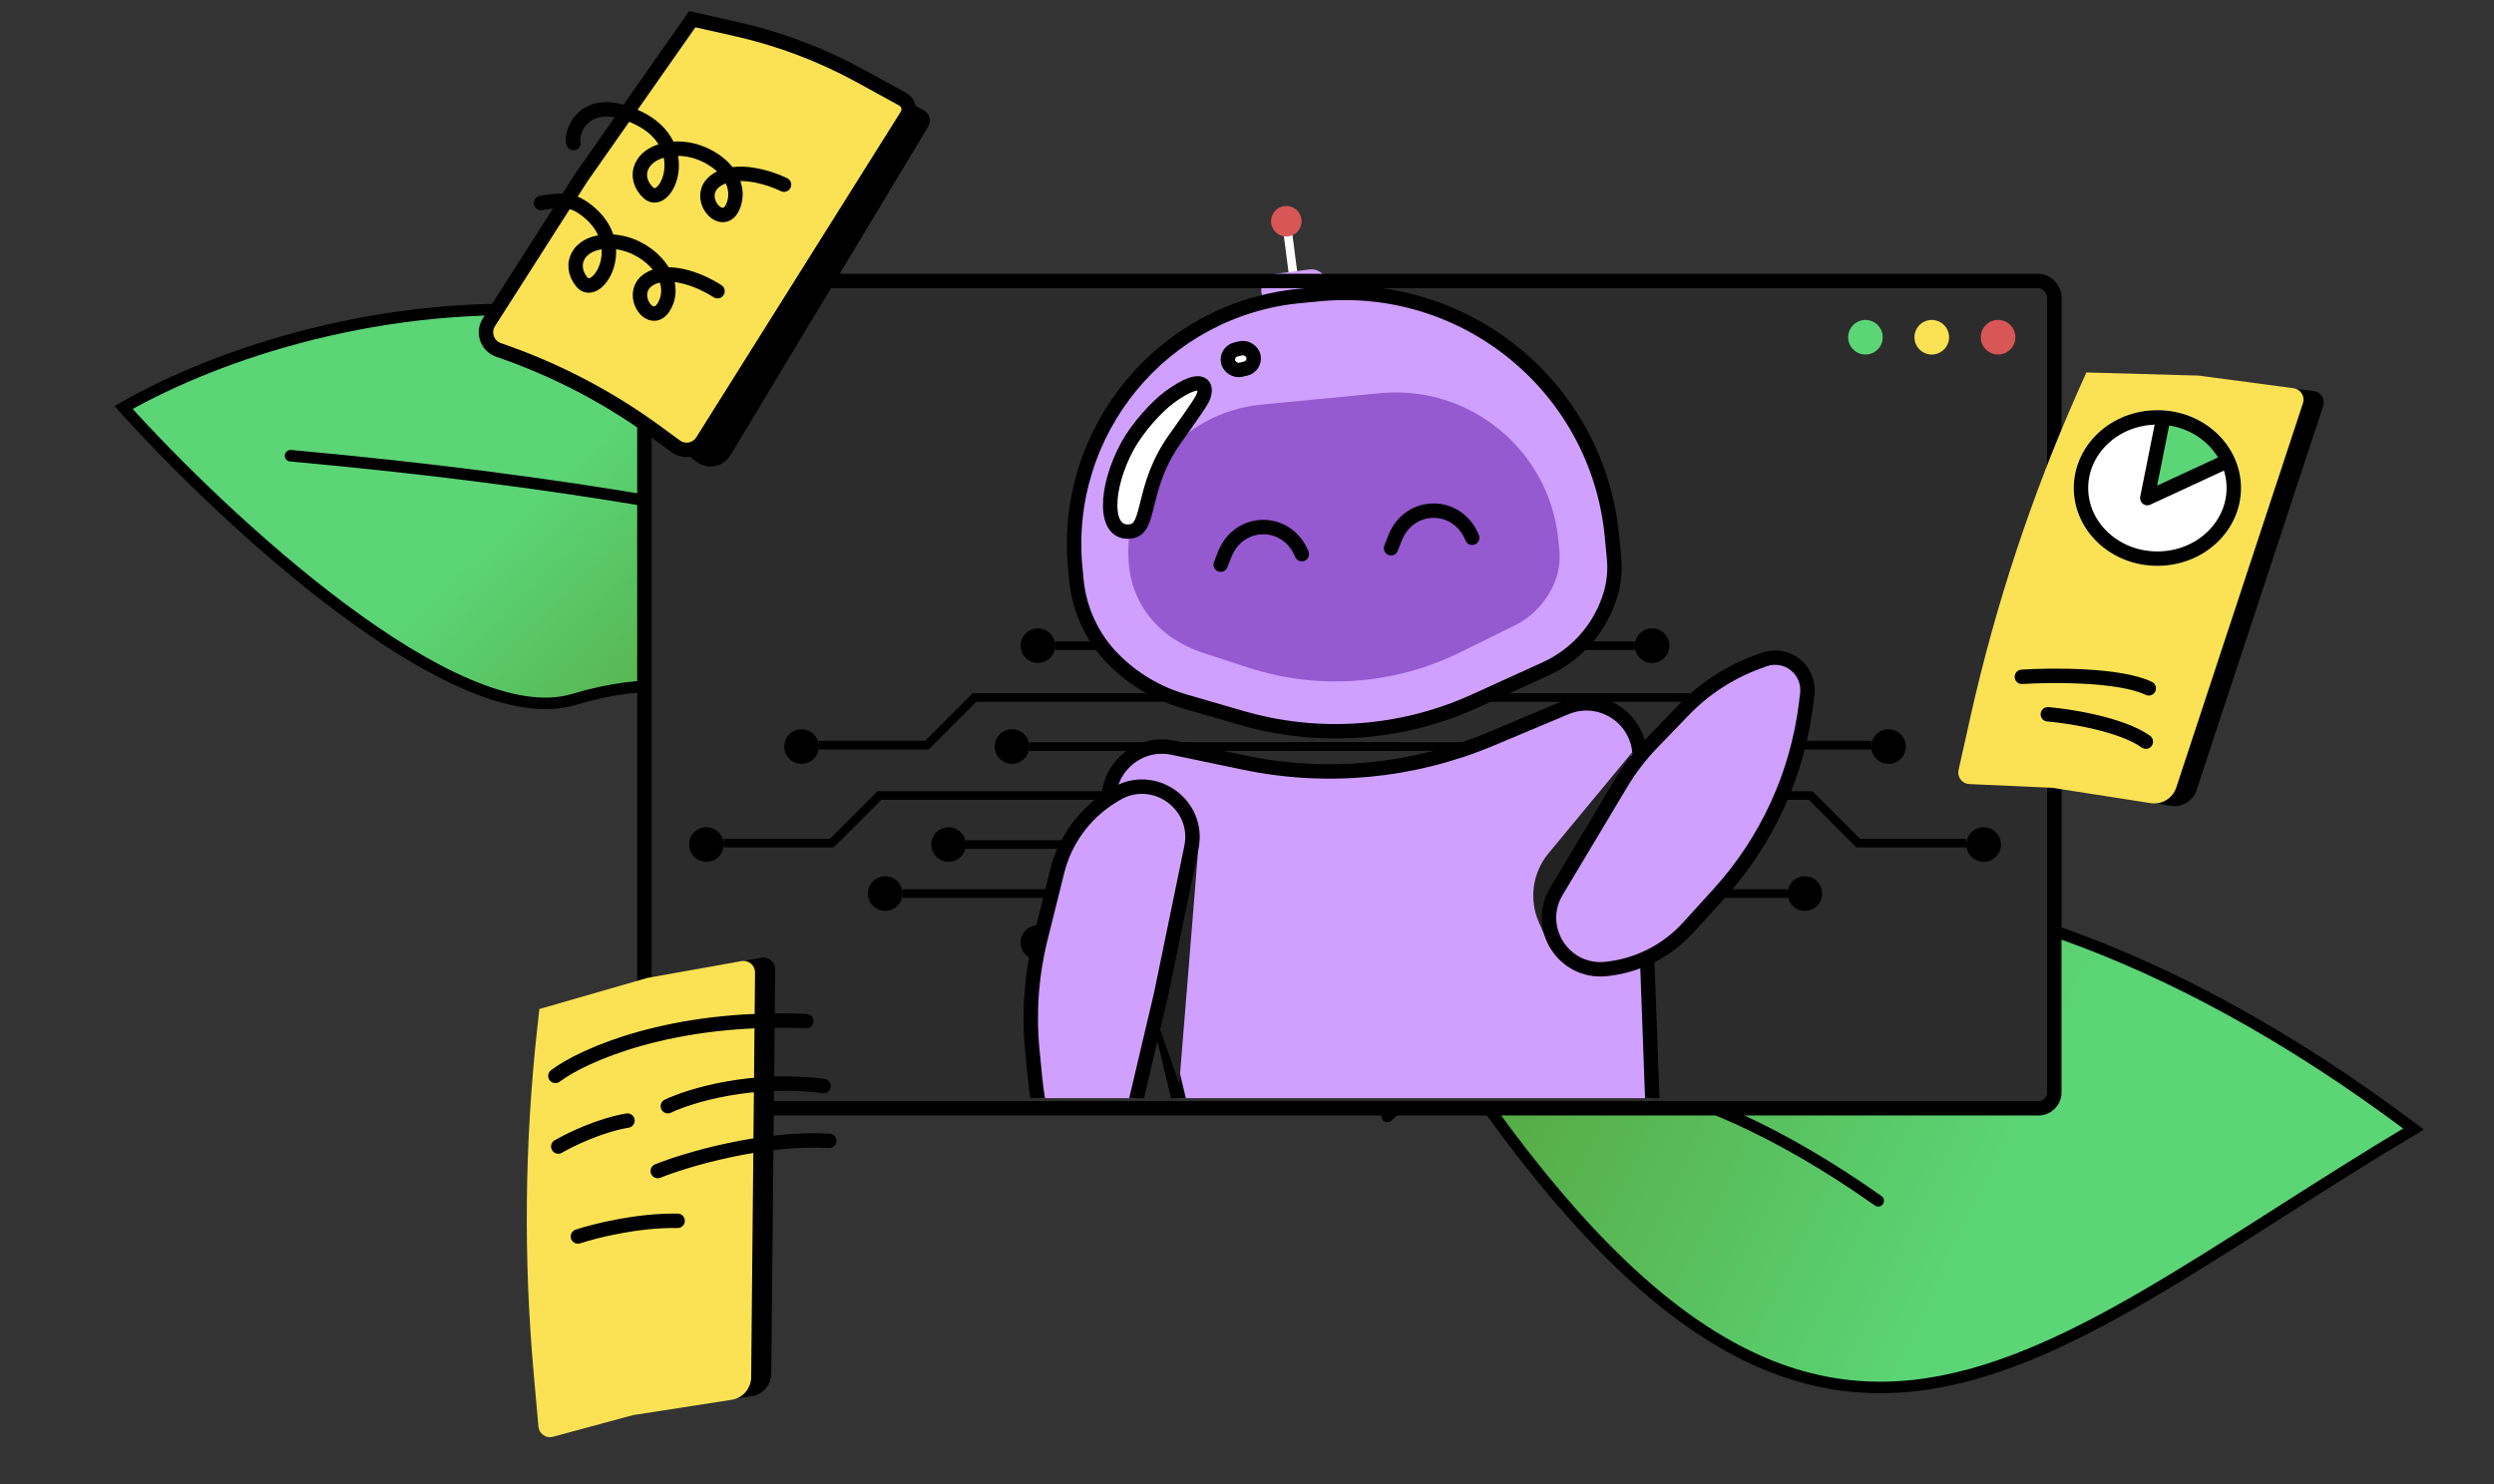 <svg width="865" height="515" viewBox="0 0 865 515" fill="none" xmlns="http://www.w3.org/2000/svg">
<rect x="0" y="0" width="865" height="515" fill="#333333" stroke="none"/>
<g clip-path="url(#clip0_3_19765)">
<path d="M257.926 281.146C329.101 307.927 373.568 249.528 386.904 216.981C271.679 65.314 109.53 103.38 42.858 141.371C77.888 180.289 158.159 255.033 199.01 242.665C250.074 227.205 285.131 252.249 257.926 281.146Z" fill="url(#paint0_linear_3_19765)" stroke="black" stroke-width="4"/>
<path d="M398.102 226.733C379.6 211.168 294.234 175.65 100.785 158.103" stroke="black" stroke-width="4" stroke-linecap="round"/>
<path d="M492.428 348.969C534.802 308.69 663.056 260.842 837.082 391.69C699.613 473.665 627 561.384 492.428 348.969Z" fill="url(#paint1_linear_3_19765)" stroke="black" stroke-width="4"/>
<path d="M481.157 387.333C494.533 373.595 554.852 352.79 689.125 379.482" stroke="black" stroke-width="4" stroke-linecap="round"/>
<path d="M518.481 376.424C533.506 369.105 581.13 366.892 651.422 416.595" stroke="black" stroke-width="4" stroke-linecap="round"/>
<rect x="223.5" y="97.5" width="489" height="287" rx="5.5" fill="#2C2C2C"/>
<circle cx="647" cy="117" r="6" fill="#5CD576"/>
<circle cx="670" cy="117" r="6" fill="#FBE254"/>
<circle cx="693" cy="117" r="6" fill="#D85656"/>
<path d="M447 224H366" stroke="black" stroke-width="3"/>
<path d="M484 259L357 259" stroke="black" stroke-width="3"/>
<path d="M416 293L335 293" stroke="black" stroke-width="3"/>
<path d="M449 310L313 310" stroke="black" stroke-width="3"/>
<path d="M447 327L366 327" stroke="black" stroke-width="3"/>
<path d="M427 242L338 242L321.5 258.5L284 258.5" stroke="black" stroke-width="3"/>
<path d="M425 276L305 276L288.5 292.5L251 292.5" stroke="black" stroke-width="3"/>
<circle cx="360" cy="224" r="6" fill="black"/>
<circle cx="278" cy="259" r="6" fill="black"/>
<circle cx="351" cy="259" r="6" fill="black"/>
<circle cx="245" cy="293" r="6" fill="black"/>
<circle cx="329" cy="293" r="6" fill="black"/>
<circle cx="307" cy="310" r="6" fill="black"/>
<circle cx="360" cy="327" r="6" fill="black"/>
<path d="M486 224H567" stroke="black" stroke-width="3"/>
<path d="M449 259L576 259" stroke="black" stroke-width="3"/>
<path d="M517 293L598 293" stroke="black" stroke-width="3"/>
<path d="M484 310L620 310" stroke="black" stroke-width="3"/>
<path d="M486 327L567 327" stroke="black" stroke-width="3"/>
<path d="M506 242L595 242L611.5 258.5L649 258.5" stroke="black" stroke-width="3"/>
<path d="M508 276L628 276L644.5 292.5L682 292.5" stroke="black" stroke-width="3"/>
<circle r="6" transform="matrix(-1 0 0 1 573 224)" fill="black"/>
<circle r="6" transform="matrix(-1 0 0 1 655 259)" fill="black"/>
<circle r="6" transform="matrix(-1 0 0 1 582 259)" fill="black"/>
<circle r="6" transform="matrix(-1 0 0 1 688 293)" fill="black"/>
<circle r="6" transform="matrix(-1 0 0 1 604 293)" fill="black"/>
<circle r="6" transform="matrix(-1 0 0 1 626 310)" fill="black"/>
<circle r="6" transform="matrix(-1 0 0 1 573 327)" fill="black"/>
<path d="M448.695 96.547L446.441 79.084" stroke="white" stroke-width="3"/>
<rect x="436.754" y="95.721" width="23.477" height="11.739" rx="5.869" transform="rotate(-7.355 436.754 95.721)" fill="#D0A0FF"/>
<circle cx="446.141" cy="76.755" r="5.296" transform="rotate(-7.355 446.141 76.755)" fill="#D85656"/>
<g clip-path="url(#clip1_3_19765)">
<path d="M372.941 197.127C368.358 149.55 403.211 107.265 450.789 102.682L457.383 102.047C508.602 97.113 554.123 134.634 559.057 185.854L559.814 193.712C560.213 197.853 559.818 202.031 558.651 206.024C555.275 217.567 547.04 227.068 536.093 232.048L511.529 243.223C486.139 254.773 457.453 256.85 430.665 249.076L410.669 243.273C401.472 240.604 393.099 235.652 386.33 228.877C378.939 221.479 374.349 211.742 373.346 201.332L372.941 197.127Z" fill="#D0A0FF" stroke="black" stroke-width="5"/>
<path d="M391.578 196.277C388.87 168.164 409.454 143.069 437.567 140.361L478.611 136.407C509.786 133.404 537.492 156.242 540.495 187.417L540.835 190.945C541.195 194.684 540.648 198.454 539.239 201.936C536.557 208.563 531.528 213.969 525.112 217.121L506.227 226.399C483.378 237.625 457.05 239.485 432.849 231.585L417.184 226.471C412.662 224.995 408.423 222.763 404.648 219.869C397.212 214.168 392.477 205.603 391.578 196.277Z" fill="#9559D0"/>
<path d="M385.046 281.817C381.897 268.625 393.545 256.641 406.822 259.413L431.629 264.592C460.313 270.581 490.139 267.707 517.152 256.353L543.024 245.479C554.949 240.467 568.204 248.927 568.68 261.854L574.011 406.756L418.444 421.742L385.046 281.817Z" fill="#D0A0FF" stroke="black" stroke-width="5"/>
<path d="M537.07 296.045L566.5 260.5L537.5 328.5L533.748 320.009C530.226 312.037 531.512 302.759 537.07 296.045Z" fill="#222222"/>
<path d="M409.004 376L416.004 289.5L400 350.5L409.004 376Z" fill="#222222"/>
<path d="M366.682 302.258C369.381 291.408 376.248 282.058 385.793 276.236L386.964 275.522C400.029 267.552 416.308 279.009 413.216 293.997L402.715 344.905L385.12 419.588C384.354 422.84 381.183 424.929 377.892 424.349C375.779 423.976 374 422.552 373.173 420.572L367.041 405.89C362.743 395.596 360.013 384.716 358.943 373.612L358.032 364.157C356.786 351.215 357.752 338.155 360.891 325.537L366.682 302.258Z" fill="#D0A0FF" stroke="black" stroke-width="5"/>
<path d="M539.805 309.248L562.259 271.714C565.268 266.685 568.841 262.015 572.909 257.796L583.944 246.353C591.069 238.965 599.768 233.279 609.394 229.72L611.755 228.847C615.427 227.489 619.541 228.138 622.617 230.56C625.709 232.995 627.305 236.869 626.823 240.776L626.4 244.204C623.376 268.732 612.834 291.724 596.222 310.022L585.557 321.769C578.119 329.963 567.902 335.103 556.889 336.191C542.29 337.635 532.273 321.837 539.805 309.248Z" fill="#D0A0FF" stroke="black" stroke-width="5"/>
<path d="M482.46 190.2L483.794 186.764C488.722 174.06 505.48 173.934 510.603 186.561" stroke="black" stroke-width="5" stroke-linecap="round"/>
<path d="M423.378 195.892L424.712 192.456C429.64 179.752 446.398 179.626 451.521 192.253" stroke="black" stroke-width="5" stroke-linecap="round"/>
<path d="M405.653 137.754C417.592 129.059 419.096 134.153 417.038 138.301C415.901 140.594 409.685 149.245 407.552 152.234C395.608 168.971 399.289 183.197 392.364 184.324C382.47 185.934 383.173 169.12 391.083 154.688C394.526 148.406 401.128 141.05 405.653 137.754Z" fill="white" stroke="black" stroke-width="5"/>
<rect x="425.133" y="122.079" width="9.01" height="7.232" rx="3.616" transform="rotate(-13.287 425.133 122.079)" fill="white" stroke="black" stroke-width="5"/>
</g>
<rect x="223.5" y="97.5" width="489" height="287" rx="5.5" stroke="black" stroke-width="5"/>
<path d="M267.505 476.564L268.85 336.236C268.874 333.73 266.614 331.819 264.146 332.26L244.08 335.849C235.681 337.351 227.411 339.503 219.344 342.284L194.646 350.801L193.96 356.411C189.158 395.692 188.234 435.351 191.203 474.813L192.312 489.557C192.484 491.845 194.54 493.519 196.815 493.224L225.891 489.455L260.655 484.405C264.559 483.838 267.467 480.509 267.505 476.564Z" fill="black"/>
<path d="M260.529 477.809L261.875 337.412C261.899 334.906 259.639 332.995 257.171 333.436L224.487 339.282L187.063 350.071L186.296 357.069C181.952 396.693 181.548 436.65 185.09 476.354L186.749 494.955C186.97 497.433 189.376 499.111 191.777 498.461L219.544 490.955L253.758 485.637C257.626 485.036 260.491 481.724 260.529 477.809Z" fill="#FBE254"/>
<path d="M192.629 373.268C202.129 366.101 232.829 352.268 279.629 354.268" stroke="black" stroke-width="5" stroke-linecap="round" stroke-linejoin="round"/>
<path d="M231.629 383.768C239.296 380.101 260.829 373.568 285.629 376.768" stroke="black" stroke-width="5" stroke-linecap="round" stroke-linejoin="round"/>
<path d="M193.629 397.768C197.629 395.434 208.029 390.368 217.629 388.768" stroke="black" stroke-width="5" stroke-linecap="round" stroke-linejoin="round"/>
<path d="M228.129 406.268C238.129 402.268 264.029 394.568 287.629 395.768" stroke="black" stroke-width="5" stroke-linecap="round" stroke-linejoin="round"/>
<path d="M200.444 428.976C206.216 427.057 221.212 423.283 235.02 423.542" stroke="black" stroke-width="5" stroke-linecap="round" stroke-linejoin="round"/>
<path d="M761.82 274.172L805.747 140.89C806.531 138.509 804.958 136.002 802.473 135.673L782.266 132.994C773.807 131.872 765.274 131.409 756.744 131.607L730.625 132.215L728.267 137.351C711.755 173.316 698.823 210.818 689.659 249.316L686.235 263.7C685.703 265.932 687.154 268.152 689.41 268.562L718.257 273.807L752.911 279.56C756.803 280.206 760.585 277.919 761.82 274.172Z" fill="black"/>
<path d="M754.791 273.238L798.74 139.89C799.524 137.51 797.951 135.002 795.466 134.673L762.552 130.309L723.618 129.215L720.761 135.649C704.581 172.079 692.054 210.024 683.362 248.926L679.29 267.152C678.748 269.58 680.529 271.909 683.015 272.02L711.75 273.307L745.961 278.638C749.83 279.241 753.566 276.956 754.791 273.238Z" fill="#FBE254"/>
<path d="M701.254 234.807C711.754 234.14 735.254 234.007 745.254 238.807" stroke="black" stroke-width="5" stroke-linecap="round" stroke-linejoin="round"/>
<path d="M710.254 247.807C718.087 248.474 735.854 251.307 744.254 257.307" stroke="black" stroke-width="5" stroke-linecap="round" stroke-linejoin="round"/>
<ellipse cx="748.254" cy="169.307" rx="29" ry="27" fill="white"/>
<path d="M745.996 170.5L750.496 145L763.5 148L774 159L745.996 170.5Z" fill="#5CD576"/>
<path d="M774.754 169.307C774.754 182.673 763.061 193.807 748.254 193.807C733.447 193.807 721.754 182.673 721.754 169.307C721.754 155.941 733.447 144.807 748.254 144.807C763.061 144.807 774.754 155.941 774.754 169.307Z" stroke="black" stroke-width="5"/>
<path d="M750.254 145.307L744.754 172.807L771.754 160.307" stroke="black" stroke-width="5" stroke-linejoin="round"/>
<path d="M253.327 157.964L321.945 43.882C323.115 41.937 322.433 39.408 320.443 38.315L305.856 30.301C292.283 22.845 277.729 17.337 262.62 13.938L247.396 10.514L208.297 66.115L181.434 109.691C178.378 114.648 180.187 121.157 185.362 123.826L186.271 124.295C201.591 132.197 216.241 141.336 230.075 151.621L241.698 160.261C245.492 163.081 250.89 162.015 253.327 157.964Z" fill="black"/>
<path d="M243.622 153.036L314.545 40.058C315.769 38.109 315.1 35.533 313.084 34.425L298.567 26.45C284.994 18.994 270.44 13.486 255.331 10.087L240.107 6.663L201.675 61.519L169.573 111.81C167.318 115.344 168.968 120.057 172.935 121.413C192.642 128.147 211.208 137.844 227.995 150.169L234.317 154.811C237.345 157.034 241.624 156.218 243.622 153.036Z" fill="#FBE254" stroke="black" stroke-width="5"/>
<path d="M271.921 64.057C266.948 61.614 255.296 57.883 248.467 62.505C239.93 68.282 251.352 81.009 254.578 70.669C257.804 60.329 244.988 50.657 233.358 51.646C221.727 52.635 219.032 61.635 224.989 66.975C230.945 72.315 241.085 50.515 221.443 40.965C201.801 31.416 197.707 47.219 198.901 49.632" stroke="black" stroke-width="5" stroke-linecap="round"/>
<path d="M248.856 101.021C244.233 97.968 233.147 92.791 225.788 96.511C216.588 101.16 226.306 115.232 230.815 105.383C235.325 95.535 223.838 84.318 212.176 83.826C200.514 83.334 196.7 91.919 201.932 97.971C207.165 104.022 219.984 83.683 201.71 71.722C198.039 69.319 194.094 69.228 187.644 70.43" stroke="black" stroke-width="5" stroke-linecap="round"/>
</g>
<defs>
<linearGradient id="paint0_linear_3_19765" x1="186.118" y1="171.194" x2="258.539" y2="245.909" gradientUnits="userSpaceOnUse">
<stop stop-color="#5BD576"/>
<stop offset="1" stop-color="#57A943"/>
</linearGradient>
<linearGradient id="paint1_linear_3_19765" x1="670.5" y1="460.5" x2="510" y2="385" gradientUnits="userSpaceOnUse">
<stop stop-color="#5BD576"/>
<stop offset="1" stop-color="#57A943"/>
</linearGradient>
<clipPath id="clip0_3_19765">
<rect width="865" height="515" fill="white"/>
</clipPath>
<clipPath id="clip1_3_19765">
<rect width="284" height="284" fill="white" transform="translate(348 97)"/>
</clipPath>
</defs>
</svg>
